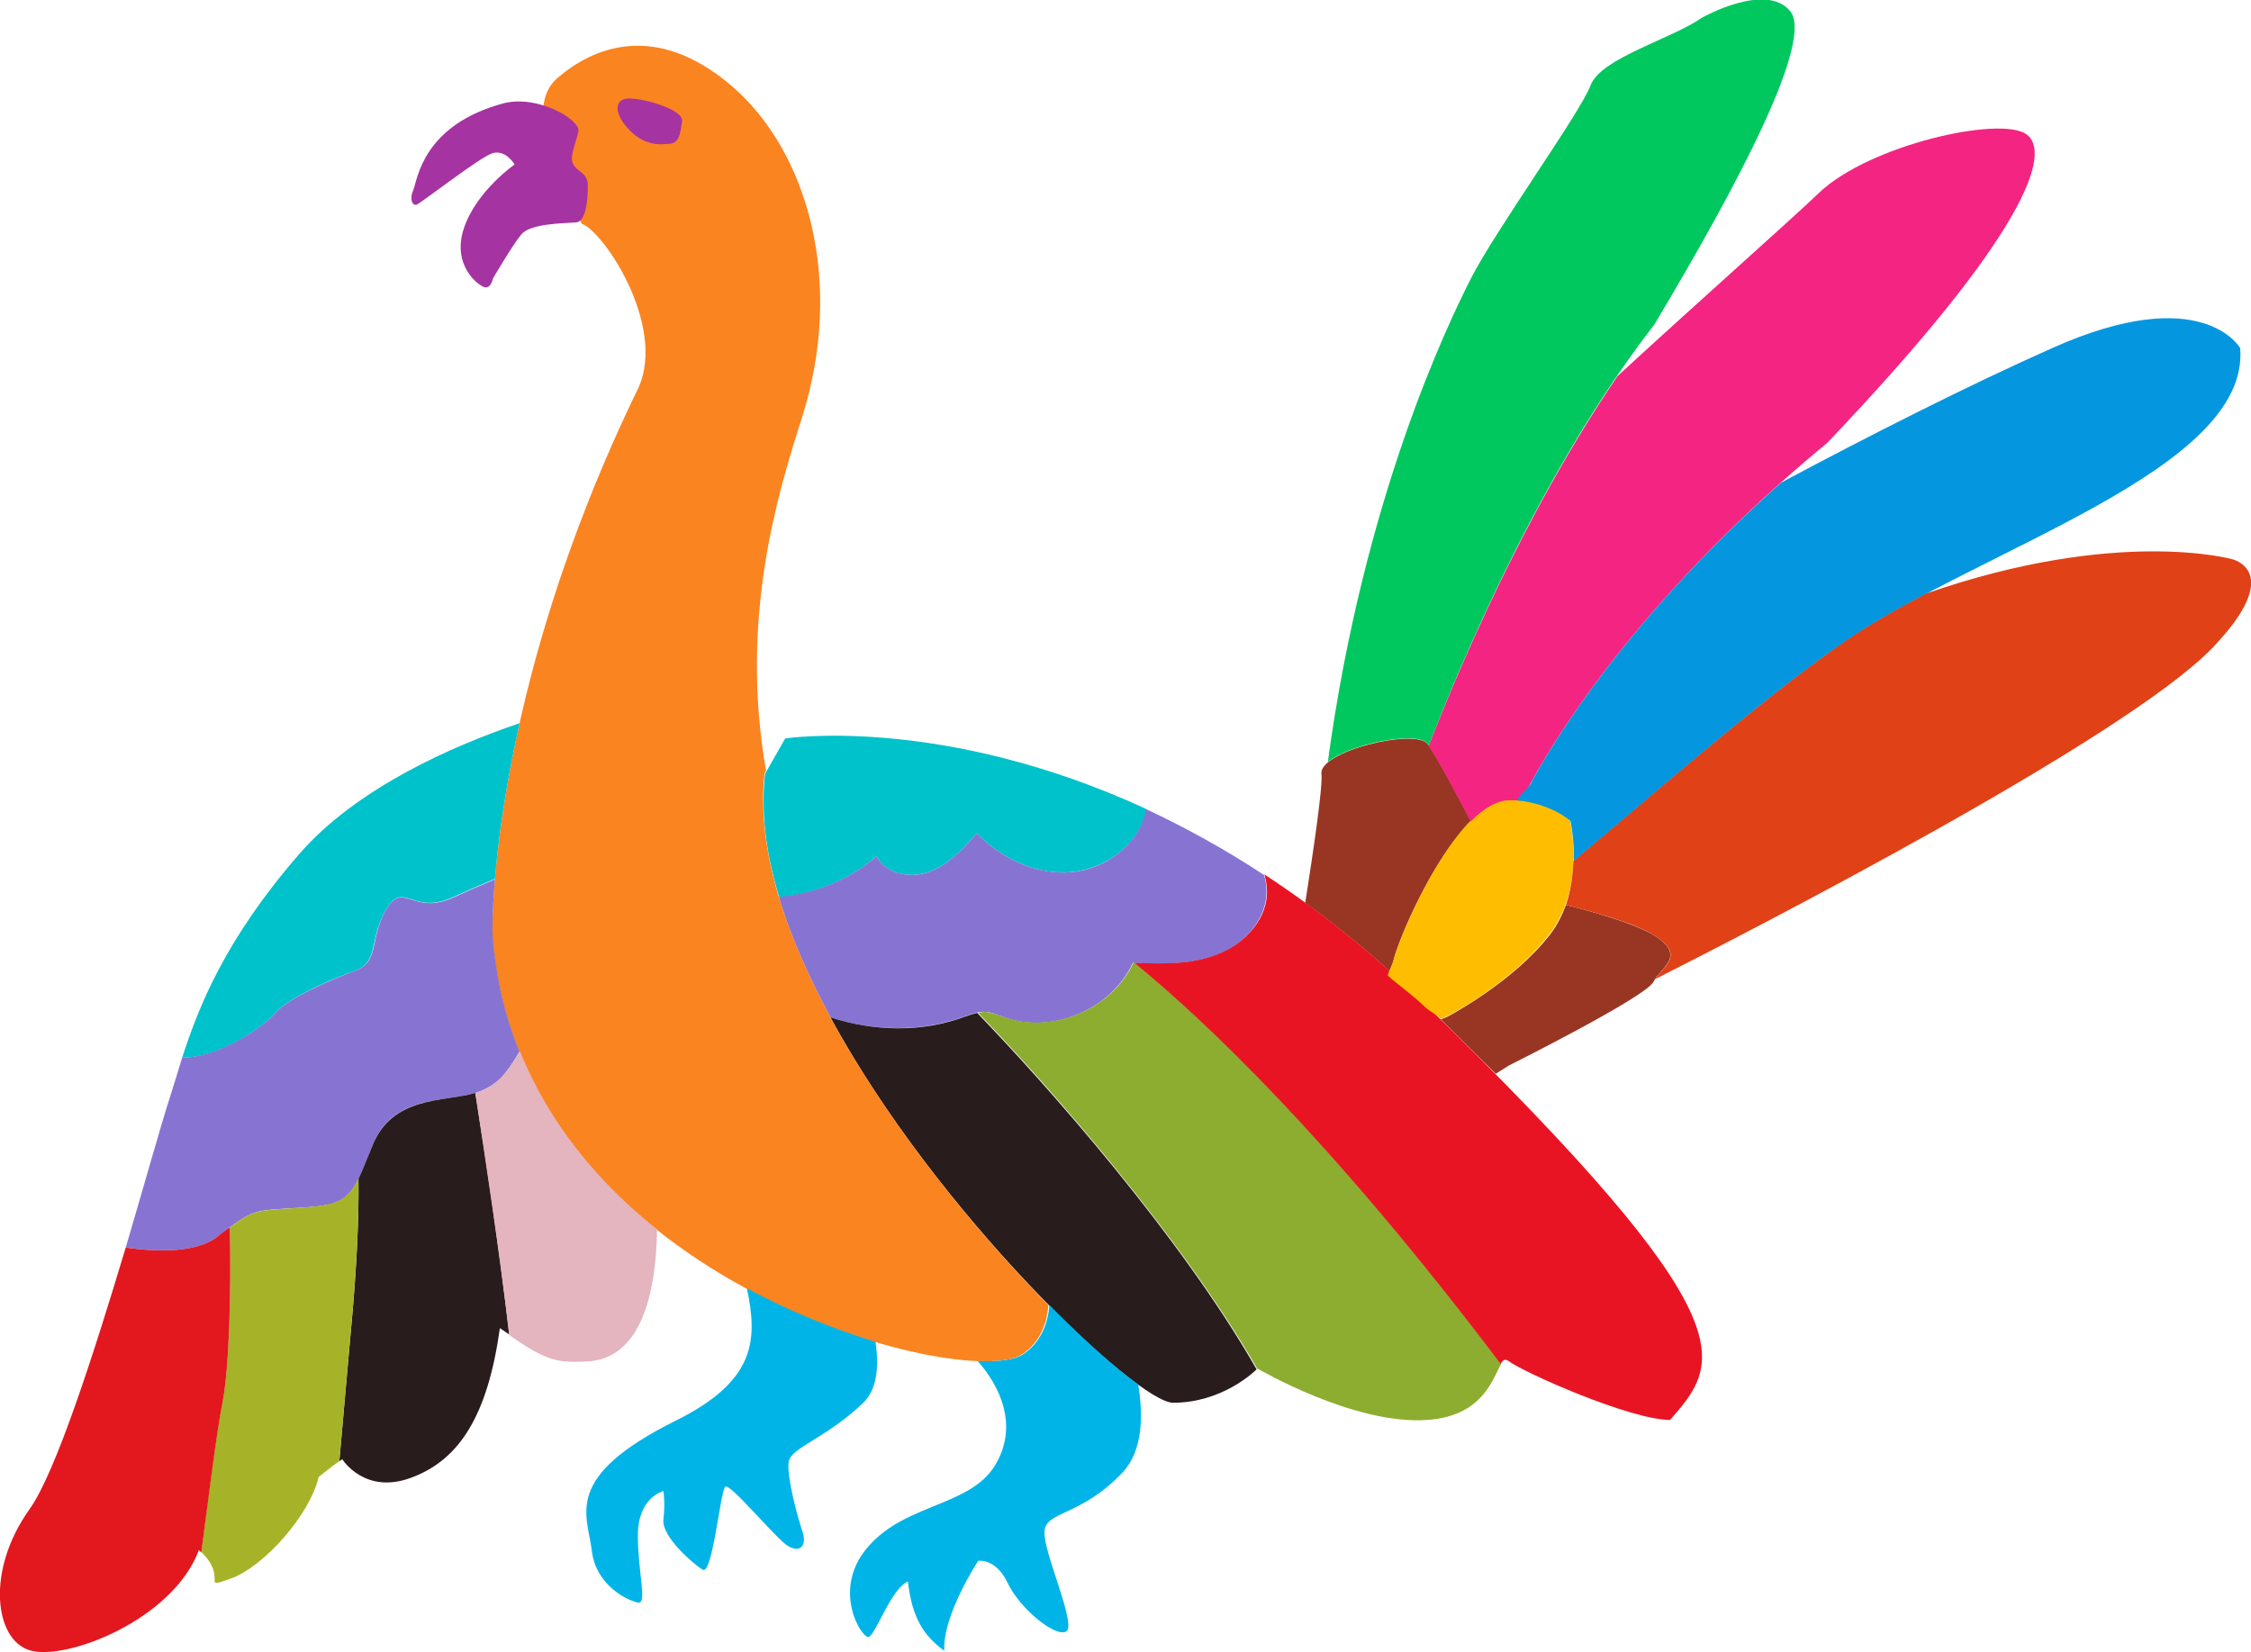 <?xml version="1.0" encoding="utf-8"?>
<!-- Generator: Adobe Illustrator 24.2.1, SVG Export Plug-In . SVG Version: 6.00 Build 0)  -->
<svg version="1.1" id="Layer_1" xmlns="http://www.w3.org/2000/svg" xmlns:xlink="http://www.w3.org/1999/xlink" x="0px" y="0px"
	 viewBox="0 0 458.4 336.5" enable-background="new 0 0 458.4 336.5" xml:space="preserve">
<g>
	<path fill="#993623" d="M283.7,195.9c-0.1,0.5-0.5,1.2-0.7,1.9c-5.8-5.2-11.5-9.8-17.2-13.9c1.7-10.9,3.6-23.7,3.3-26.3
		c-0.5-4.6,19-9.3,21.6-6.1c1.3,1.5,5.2,8.8,8.9,15.8C291.8,174.9,284.9,191,283.7,195.9z"/>
	<path fill="#993623" d="M293.4,207.6c0.9-0.3,1.5-0.6,1.5-0.6s13.3-7,20.7-16.6c1.5-1.9,2.5-4,3.3-6.1c6.7,1.7,14.3,4,17.8,6.1
		c6.9,4.3,1.6,6.5,0,9.6c-1.6,3.1-29.4,17-29.4,17l-2.7,1.7C301.1,215.2,297.3,211.5,293.4,207.6
		C293.4,207.6,293.4,207.6,293.4,207.6z"/>
	<path fill="#00C2CA" d="M217.1,177.7c-6.8,0.2-13.4-3.1-18.2-8c-2.7,3.1-5.6,6.3-9.5,7.8c-3.9,1.5-9,0.6-10.9-3.1
		c-5.5,4.8-12.5,7.6-19.8,8.4c-2.7-8.8-3.8-17.3-2.9-25.2c4.1-7.2,4.1-7.2,4.1-7.2s31.8-4.9,73.6,14.4c-0.1,0.7-0.3,1.3-0.5,1.9
		C230.7,173.2,224,177.4,217.1,177.7z"/>
	<path fill="#8774D2" d="M178.5,174.4c1.9,3.7,7.1,4.6,10.9,3.1c3.9-1.5,6.8-4.7,9.5-7.8c4.8,4.9,11.4,8.2,18.2,8
		c6.8-0.2,13.6-4.5,15.8-11c0.2-0.6,0.4-1.3,0.5-1.9c7.7,3.6,15.8,8,24,13.4c0.3,1,0.5,2.1,0.5,3.1c0.2,5.8-4.5,11-9.9,13.1
		c-5.4,2.1-11.5,2-17.3,1.7c-4.4,9.6-16.7,14.7-26.5,11c-1.2-0.4-2.3-1-3.6-1c-1.5-0.1-2.9,0.5-4.3,1c-8.7,3.1-18.4,3-27.2,0.1
		c-4.4-8.2-8.1-16.4-10.5-24.5C165.9,182,173,179.2,178.5,174.4z"/>
	<g>
		<path fill="#8DAD30" d="M200.7,206.1c1.2,0.1,2.4,0.6,3.6,1c9.9,3.6,22.1-1.5,26.5-11c0.1,0,0.2,0,0.3,0
			c14.2,11.6,40.1,36,74.6,81.7c-1.6,2.6-3.5,10.6-15,11.4c-14.9,1.1-34.5-10.4-34.5-10.4s-0.1,0.1-0.1,0.1
			c-15.5-27-42.6-57.8-56.9-72.6C199.6,206.2,200.1,206.1,200.7,206.1z"/>
		<path fill="#E91423" d="M231,196.1c5.8,0.2,11.7,0.4,17.1-1.8c5.4-2.1,10.2-7.3,9.9-13.1c0-1.1-0.3-2.1-0.5-3.1
			c10.8,7.1,21.9,15.8,33.1,26.8c66.2,64.6,59.9,72.4,49.5,84.3c-8.1,0-29.9-9.7-32.9-12c-0.7-0.5-1.2-0.2-1.6,0.6
			C271.1,232.1,245.2,207.7,231,196.1z"/>
		<path fill="#291C1C" d="M196.4,207.1c0.9-0.3,1.7-0.6,2.6-0.8c14.3,14.8,41.5,45.6,56.9,72.6c-0.7,0.7-7.2,6.8-17,6.8
			c-7.3,0-48-38.3-69.8-78.5C178,210.1,187.7,210.3,196.4,207.1z"/>
	</g>
	<path fill="#FFBD00" d="M294.9,206.9c0,0-0.6,0.3-1.5,0.6c-0.9-0.9-2.4-1.6-3.3-2.5c-2.5-2.4-5-4.1-7.5-6.3
		c0.1-0.7,0.9-2.1,1.1-2.9c1.6-6.5,13.5-33,23.6-33s12.4,4.3,12.4,4.3s3.3,13.5-4.2,23.2C308.1,200,294.9,206.9,294.9,206.9z"/>
	<path fill="#00C85F" d="M290.6,151.4c-2.2-2.6-15.9,0.2-20.2,3.8c7.3-53.9,24.5-89.3,29.1-98.4c4.9-9.7,22.3-33.8,24.4-39.4
		c2.1-5.6,16.4-9.4,22.7-13.8c0,0,12.9-7.3,17.9-1.4c5,5.8-10.2,34.8-27.6,63.9c-23.3,30-40.2,70.8-45.9,85.7
		C290.8,151.7,290.7,151.5,290.6,151.4z"/>
	<path fill="#F42482" d="M291,151.8c5.1-13.2,19-46.8,38.4-75.2c16.6-15.3,35.4-31.9,41-37.3c10.3-9.8,36.7-15.7,42.2-12
		s-0.3,20.7-40.5,62.9c-35.9,29.6-54.7,57.9-62.3,72.9c-0.8-0.1-1.6-0.1-2.5-0.1c-2.5,0-5.2,1.7-7.8,4.3c-3.6-6.8-7.3-13.8-8.7-15.6
		l0,0C290.8,151.7,290.9,151.7,291,151.8z"/>
	<path fill="#0497E0" d="M362.7,98.3c17.4-9.3,38.3-19.9,55.2-27.4c30.6-13.7,38.3,0,38.3,0c2,24.9-53.2,40.9-80.8,60
		c-17.3,11.9-40.2,32.3-54.9,44.5c0.1-4.7-0.7-8.2-0.7-8.2s-3.6-3.4-10.8-4.2c0.4-1.3,2.6-2.6,3-4
		C319.8,144.9,335.6,122.4,362.7,98.3z"/>
	<polygon fill="none" stroke="#FFBD00" stroke-width="2.317" stroke-miterlimit="10" points="318.8,184.2 318.8,184.2 318.8,184.2 
			"/>
	<path fill="#E04116" d="M320.4,172.7c0,0.8,0.1,1.7,0,2.7c14.8-12.3,37.7-32.6,54.9-44.5c4.9-3.4,10.7-6.7,16.9-10
		c39.1-13.6,62.4-7,62.4-7s10.9,2.5-4.1,18.1c-18,18.6-94.6,57.9-113.4,67.4c1.9-2.8,6.1-5-0.4-9c-3.5-2.2-11.2-4.4-17.8-6.1
		C320.3,180.1,320.5,175.9,320.4,172.7z"/>
	<path fill="#FA8420" d="M130.1,78.8c5.5-12.7-7.2-31.7-11.6-33.2c-4.4-8.2-12.2-23.5-5-29.7c7.2-6.2,19.9-11.7,35.5,1.6
		c15.5,13.3,23.1,39.9,14.3,67.6c-4.8,15.1-12.8,40.5-7.3,71.9c-0.1,0.2-0.2,0.3-0.3,0.5c-0.9,7.9,0.3,16.4,2.9,25.2
		c2.4,8,6.1,16.3,10.5,24.5c12,22.1,29.7,43.7,44.4,58.6c-0.3,3.9-1.8,7.6-5.3,10c-11.1,7.8-103.3-15-108-86
		C100.4,189.9,99.1,142.4,130.1,78.8z"/>
	<path fill="#A633A2" d="M135.9,29.3c-0.5,0-4,0.8-7.4-2.5c-3.4-3.3-3.5-6.3-1-6.7c2.6-0.4,11.8,2.1,11.4,4.6S138.4,29.4,135.9,29.3
		z"/>
	<path fill="#A633A2" d="M119.7,37.9c0,0,0.2,7.2-2.4,7.4c-2.6,0.2-9.2,0.2-11.1,2.4c-1.9,2.3-5.8,9-5.8,9s-0.4,2.1-1.7,1.8
		c-1.3-0.3-6.8-4.5-4.2-12.1c2.6-7.6,10.3-12.9,10.3-12.9s-1.8-3.1-4.5-2.3c-2.6,0.8-14.7,10.3-15.5,10.5c-0.8,0.2-1.5-1.1-0.6-3.1
		c0.8-1.9,1.8-13.2,18.5-17.6c7.1-1.7,15.5,3.5,15.1,5.7s-1.9,5.1-1.1,6.7C117.6,35.1,119.8,35.2,119.7,37.9z"/>
	<path fill="#00B4E8" d="M137.7,289.3c16.3-8.1,16.6-16.5,14.4-26.9c8.9,4.8,18,8.4,26.2,10.9c0.7,4.9,0.4,9.7-2.6,12.5
		c-7.8,7.4-14.7,9-15.1,12c-0.4,3,1.8,11.1,2.8,14.1c1,3-0.5,4.4-2.9,3c-2.4-1.4-11.8-12.9-12.8-12.1c-1,0.8-2.6,18.1-4.6,16.9
		c-2-1.2-8.4-6.8-8-10.2c0.4-3.4,0-5.8,0-5.8s-5.2,1.2-5.2,9c0,7.8,2,14.1,0,13.7c-2-0.4-8.6-3.4-9.4-10.7
		C119.6,308.4,114.5,300.8,137.7,289.3z"/>
	<path fill="#00B4E8" d="M202.6,298.5c5-8.2,0.9-16.3-3.5-21.3c0,0,0,0,0,0c4.4,0.2,7.7-0.3,9.3-1.4c3.5-2.4,5-6.1,5.3-10
		c7,7.1,13.4,12.8,18.1,16.2c1,6.2,1,13.4-3.2,17.9c-8.5,9-15.6,7.8-15.9,12s6.7,19.2,4.4,20.4c-2.3,1.2-9.5-4.8-11.9-9.9
		c-2.4-5.1-6-4.5-6-4.5s-7.3,11.1-6.9,18.3c-4.2-3-6.6-6.8-7.4-14.1c-3.4,1.4-6.6,10.9-8,11.3s-7.8-9.8,0-18.5
		C184.5,306.2,197.5,306.8,202.6,298.5z"/>
	<path fill="#00C2CB" d="M78.6,185.3c-3.6,6.1-1.2,10.6-6.5,12.5c-5.4,1.9-13.7,5.7-16.1,8.6c-2,2.4-11.1,9.1-18.9,9
		c3.4-10.5,8.8-24.1,23.7-41.3c11.8-13.7,31.7-22.3,45-26.8c-3,13.5-4.4,24.3-5,31.7c-2.9,1.2-5.9,2.5-8.5,3.7
		C84,186.6,82.2,179.1,78.6,185.3z"/>
	<path fill="#8774D2" d="M97.7,222.3c-6,2.4-17.9,0.1-22,11.4c-4.2,11.2-5.4,11.7-14.9,12.3s-8.9,0.1-16.7,6c-4.1,3.2-12,3-18.5,2.1
		c4.1-13.9,7.5-26.1,9-30.6c0.8-2.5,1.6-5.2,2.5-8.1c7.8,0,16.9-6.6,18.9-9c2.4-2.9,10.7-6.6,16.1-8.6c5.4-1.9,3-6.4,6.5-12.5
		c3.6-6.1,5.4,1.3,13.7-2.5c2.6-1.2,5.6-2.5,8.5-3.7c-0.6,7-0.5,10.9-0.5,10.9c0.6,8.8,2.5,16.8,5.5,24.2
		C103,218.9,101.4,220.8,97.7,222.3z"/>
	<path fill="#291C1C" d="M73,240.1c0.8-1.6,1.6-3.7,2.7-6.4c4-10.7,14.9-9.2,21.1-11.1c2,12.5,4.9,32,6.9,49.2
		c-0.6-0.4-1.2-0.8-1.9-1.3c-2.5,17.9-8.3,26.8-17.9,30.4c-9.6,3.7-14.2-3.7-14.2-3.7s0,0-0.6,0.4c0.6-7.1,1.4-15.6,2.3-26
		C72.7,257.9,73.1,247.7,73,240.1z"/>
	<path fill="#E4B4BF" d="M97.7,222.3c3.7-1.5,5.3-3.4,8.2-8.2c6,14.9,16.1,26.9,27.9,36.3c-0.4,24.3-9.8,26.7-14.4,26.9
		c-5.3,0.2-7.7,0.3-15.7-5.4c-2-17.3-5-36.7-6.9-49.2C97.1,222.5,97.4,222.4,97.7,222.3z"/>
	<path fill="#A6B328" d="M46.8,250c5.1-3.8,5.7-3.4,14-4c7.2-0.5,9.7-0.9,12.2-6c0.1,7.6-0.3,17.8-1.6,31.6
		c-0.9,10.4-1.7,18.9-2.3,26c-0.6,0.4-1.8,1.3-4.2,3.2c-1.8,7.8-11.3,18.4-17.9,20.7c-6.4,2.3-0.4,0.1-6-5.4
		c1.5-12.3,3.1-24.5,4.3-30.5C46.7,278.7,47.1,262.5,46.8,250z"/>
	<path fill="#E3171E" d="M6,307.4c5.4-7.5,13.3-32.3,19.6-53.3c6.4,0.9,14.3,1.1,18.5-2.1c1-0.8,1.9-1.5,2.7-2
		c0.3,12.5-0.1,28.7-1.5,35.7c-1.2,6.1-2.7,18.2-4.3,30.5c-0.2-0.2-0.3-0.3-0.5-0.5C35.2,330,13.2,338.4,6,336.1
		C-1.1,333.9-2.9,319.9,6,307.4z"/>
</g>
</svg>
